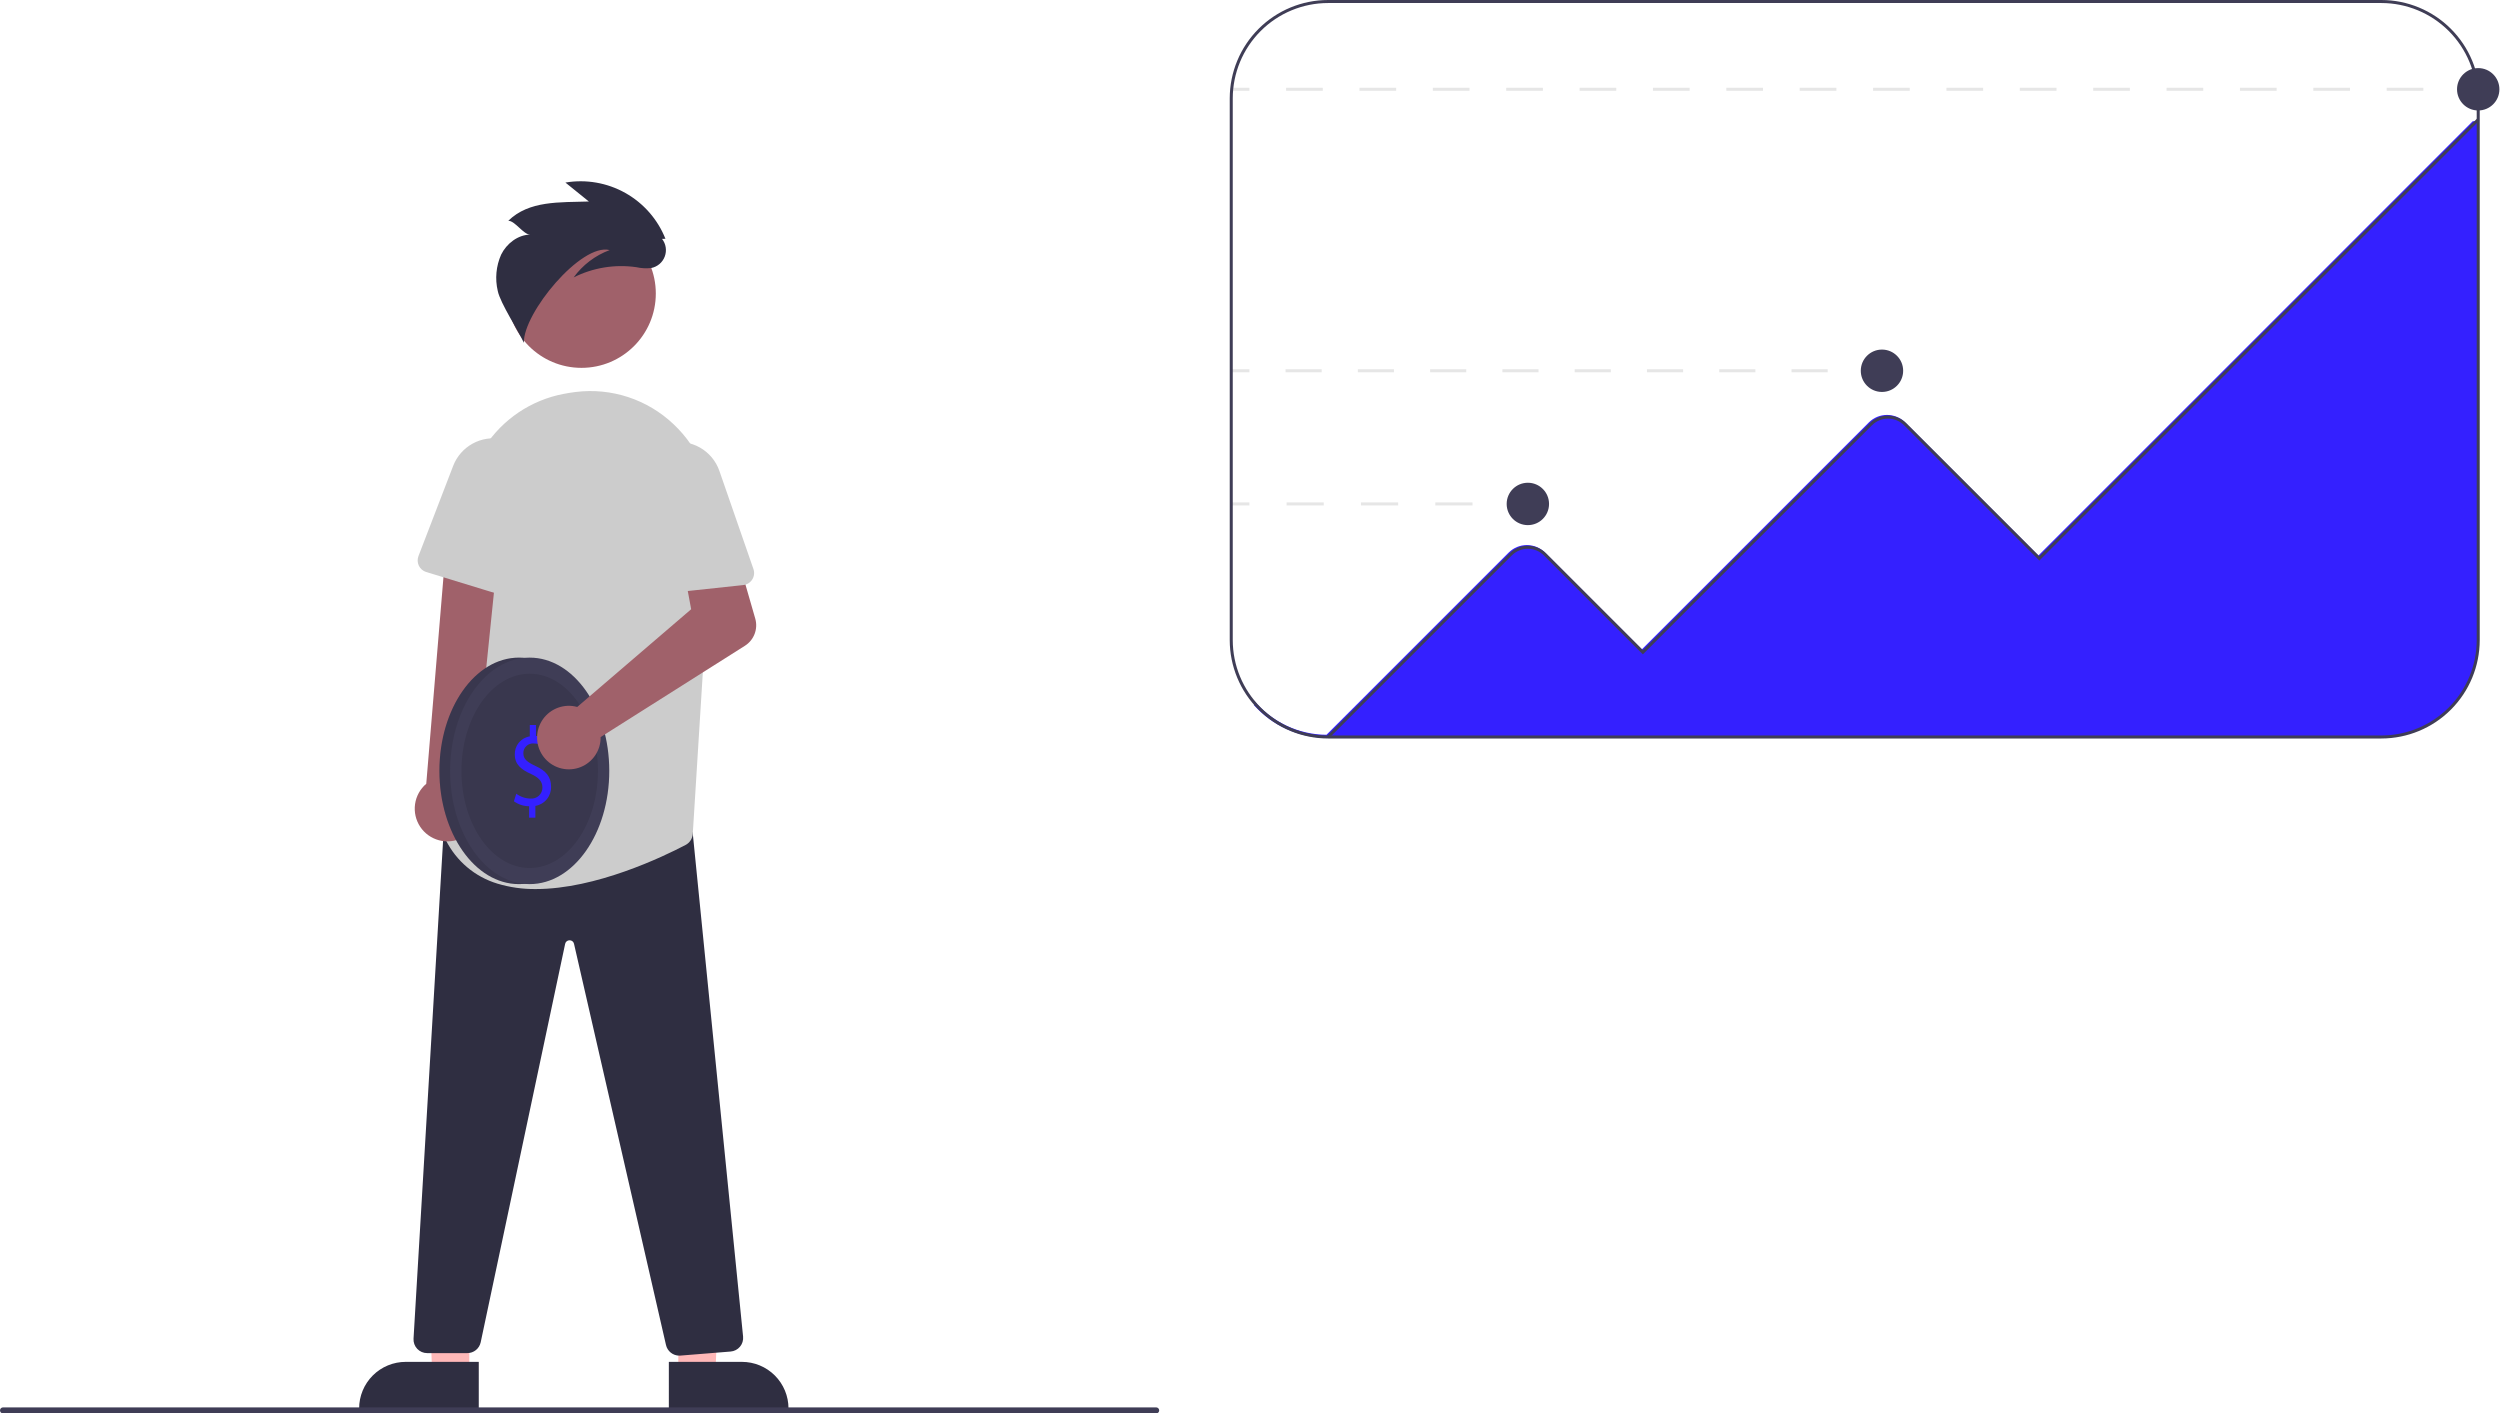 <svg width="826" height="467" viewBox="0 0 826 467" fill="none" xmlns="http://www.w3.org/2000/svg">
<g clip-path="url(#clip0_8_3)">
<path d="M155.06 453.964H142.8L140.968 406.676L155.062 406.677L155.06 453.964Z" fill="#FFB8B8"/>
<path d="M158.186 465.849L118.656 465.847V465.347C118.656 463.326 119.054 461.326 119.827 459.459C120.6 457.592 121.733 455.896 123.162 454.467C124.591 453.038 126.287 451.905 128.154 451.132C130.021 450.359 132.022 449.961 134.042 449.961H134.043L158.187 449.962L158.186 465.849Z" fill="#2F2E41"/>
<path d="M224.114 453.964H236.373L238.206 406.676L224.111 406.677L224.114 453.964Z" fill="#FFB8B8"/>
<path d="M220.986 449.962L245.13 449.961H245.131C247.152 449.961 249.152 450.359 251.019 451.132C252.886 451.905 254.582 453.038 256.011 454.467C257.44 455.896 258.573 457.592 259.346 459.459C260.12 461.326 260.518 463.326 260.518 465.347V465.847L220.987 465.849L220.986 449.962Z" fill="#2F2E41"/>
<path d="M224.435 447.904C223.413 447.901 222.421 447.55 221.623 446.911C220.825 446.271 220.267 445.379 220.041 444.381L189.655 311.842C189.588 311.506 189.405 311.203 189.137 310.988C188.869 310.774 188.534 310.66 188.191 310.669H188.183C187.839 310.662 187.503 310.778 187.236 310.996C186.968 311.213 186.787 311.518 186.723 311.857L158.819 443.503C158.601 444.51 158.046 445.412 157.245 446.061C156.445 446.709 155.447 447.065 154.416 447.069H141.123C140.51 447.069 139.903 446.943 139.34 446.7C138.777 446.457 138.27 446.102 137.849 445.656C137.428 445.209 137.103 444.682 136.894 444.105C136.684 443.529 136.595 442.916 136.631 442.303L146.532 275.448L150.516 274.269L150.591 274.27L228.849 274.955L245.517 441.627C245.575 442.221 245.514 442.821 245.338 443.392C245.162 443.962 244.874 444.492 244.49 444.951C244.107 445.409 243.637 445.786 243.106 446.06C242.575 446.335 241.995 446.501 241.4 446.548L224.796 447.889C224.675 447.899 224.555 447.904 224.435 447.904Z" fill="#2F2E41"/>
<path d="M192.118 121.54C205.683 121.54 216.679 110.543 216.679 96.979C216.679 83.414 205.683 72.418 192.118 72.418C178.553 72.418 167.557 83.414 167.557 96.979C167.557 110.543 178.553 121.54 192.118 121.54Z" fill="#A0616A"/>
<path d="M177.072 293.742C172.763 293.795 168.471 293.191 164.344 291.951C160.674 290.844 157.269 288.997 154.339 286.525C151.409 284.053 149.015 281.007 147.306 277.576C146.765 276.543 146.645 275.341 146.971 274.221C149.68 264.976 162.77 216.92 154.418 178.718C153.239 173.411 153.141 167.921 154.13 162.576C155.119 157.23 157.174 152.138 160.173 147.604C163.103 143.105 166.908 139.243 171.362 136.247C175.817 133.251 180.829 131.183 186.1 130.166L186.1 130.165C187.486 129.894 188.879 129.672 190.24 129.504C196.066 128.787 201.98 129.367 207.556 131.202C213.133 133.036 218.235 136.081 222.497 140.118C226.887 144.234 230.312 149.269 232.527 154.864C234.743 160.458 235.694 166.473 235.313 172.478L228.894 275.482C228.85 276.254 228.606 277.002 228.185 277.651C227.765 278.3 227.183 278.829 226.496 279.185C219.104 283.059 196.897 293.742 177.072 293.742Z" fill="#CCCCCC"/>
<path d="M152.706 276.829C154.112 276.129 155.347 275.129 156.325 273.901C157.303 272.672 158 271.243 158.366 269.716C158.733 268.189 158.76 266.6 158.445 265.061C158.131 263.523 157.483 262.071 156.547 260.81L164.58 182.27H147.22L140.836 258.96C138.822 260.673 137.505 263.065 137.136 265.683C136.767 268.301 137.372 270.964 138.835 273.167C140.298 275.369 142.518 276.958 145.074 277.633C147.631 278.308 150.346 278.022 152.706 276.829Z" fill="#A0616A"/>
<path d="M165.808 145.088C169.198 145.769 172.224 147.662 174.321 150.411C176.417 153.161 177.44 156.58 177.199 160.03L174.807 194.273C174.765 194.873 174.588 195.456 174.289 195.979C173.991 196.502 173.578 196.95 173.082 197.291C172.586 197.632 172.019 197.856 171.424 197.948C170.829 198.039 170.221 197.995 169.646 197.819L140.821 188.995C140.297 188.834 139.81 188.567 139.393 188.211C138.976 187.854 138.637 187.415 138.396 186.922C138.156 186.428 138.02 185.891 137.996 185.342C137.972 184.794 138.062 184.246 138.259 183.734L149.725 153.929C150.931 150.794 153.207 148.187 156.151 146.569C159.094 144.951 162.515 144.426 165.808 145.088Z" fill="#CCCCCC"/>
<path d="M219.865 78.9C217.313 72.488 212.64 67.145 206.625 63.763C200.609 60.381 193.616 59.164 186.812 60.316L194.556 66.574C184.934 66.898 174.806 66.209 167.937 72.953C170.124 72.892 172.99 77.57 175.177 77.51C171.088 77.591 167.38 80.463 165.574 84.133C163.902 87.903 163.51 92.117 164.46 96.13C165.268 100.139 171.428 109.532 173.087 113.27C172.801 103.5 192.036 80.196 201.428 82.628C196.656 84.398 192.516 87.542 189.528 91.663C195.918 88.438 203.145 87.256 210.229 88.276C211.846 88.647 213.515 88.74 215.164 88.552C216.174 88.352 217.117 87.897 217.901 87.229C218.685 86.561 219.285 85.703 219.644 84.737C220.002 83.771 220.107 82.73 219.948 81.712C219.789 80.694 219.372 79.734 218.736 78.924L219.865 78.9Z" fill="#2F2E41"/>
<path d="M382 467H1C0.735 467 0.48 466.895 0.293 466.707C0.105 466.52 4.76837e-06 466.265 4.76837e-06 466C4.76837e-06 465.735 0.105 465.48 0.293 465.293C0.48 465.105 0.735 465 1 465H382C382.265 465 382.52 465.105 382.707 465.293C382.895 465.48 383 465.735 383 466C383 466.265 382.895 466.52 382.707 466.707C382.52 466.895 382.265 467 382 467Z" fill="#3F3D56"/>
<path d="M818.803 29H812.803V30H818.803V29Z" fill="#E6E6E6"/>
<path d="M800.682 30H788.561V29H800.682V30ZM776.44 30H764.319V29H776.44L776.44 30ZM752.197 30H740.076V29H752.197V30ZM727.955 30H715.834V29H727.955V30ZM703.712 30H691.591V29H703.712V30ZM679.47 30H667.349V29H679.47V30ZM655.227 30H643.106V29H655.227V30ZM630.985 30H618.864V29H630.985V30ZM606.743 30H594.621V29H606.743V30ZM582.5 30H570.379V29H582.5V30ZM558.258 30H546.137V29H558.258V30ZM534.015 30H521.894V29H534.015V30ZM509.773 30H497.652V29H509.773V30ZM485.53 30H473.409V29H485.53V30ZM461.288 30H449.167V29H461.288V30ZM437.046 30H424.924V29H437.046V30Z" fill="#E6E6E6"/>
<path d="M412.803 29H406.803V30H412.803V29Z" fill="#E6E6E6"/>
<path d="M621.803 122H615.803V123H621.803V122Z" fill="#E6E6E6"/>
<path d="M603.862 123H591.921V122H603.862V123ZM579.979 123H568.038V122H579.979V123ZM556.097 123H544.156V122H556.097V123ZM532.215 123H520.274V122H532.215V123ZM508.332 123H496.391V122H508.332V123ZM484.45 123H472.509V122H484.45V123ZM460.568 123H448.626V122H460.568L460.568 123ZM436.685 123H424.744V122H436.685V123Z" fill="#E6E6E6"/>
<path d="M412.803 122H406.803V123H412.803V122Z" fill="#E6E6E6"/>
<path d="M504.803 166H498.803V167H504.803V166Z" fill="#E6E6E6"/>
<path d="M486.517 167H474.232V166H486.517V167ZM461.946 167H449.66V166H461.946V167ZM437.375 167H425.089V166H437.375V167Z" fill="#E6E6E6"/>
<path d="M412.803 166H406.803V167H412.803V166Z" fill="#E6E6E6"/>
<path d="M818.973 40.01V211.27C818.963 219.886 815.536 228.147 809.443 234.24C803.35 240.333 795.09 243.76 786.473 243.77H438.473C433.911 243.773 429.4 242.813 425.235 240.952C421.069 239.09 417.344 236.371 414.303 232.97V231.44C417.231 234.962 420.893 237.801 425.034 239.758C429.175 241.715 433.693 242.743 438.273 242.77L498.463 182.58C499.252 181.791 500.189 181.164 501.221 180.737C502.252 180.31 503.357 180.09 504.473 180.09C505.59 180.09 506.695 180.31 507.726 180.737C508.757 181.164 509.694 181.791 510.483 182.58L542.473 214.56L617.463 139.58C618.252 138.791 619.189 138.164 620.221 137.737C621.252 137.31 622.357 137.09 623.473 137.09C624.59 137.09 625.695 137.31 626.726 137.737C627.757 138.164 628.694 138.791 629.483 139.58L673.473 183.56L816.983 40.06L817.973 40.03L818.433 40.02L818.973 40.01Z" fill="#3420FF"/>
<path d="M786.803 244H438.803C430.187 243.99 421.926 240.563 415.833 234.47C409.74 228.377 406.313 220.117 406.303 211.5V32.5C406.313 23.884 409.74 15.623 415.833 9.53C421.926 3.437 430.187 0.01 438.803 0H786.803C795.42 0.01 803.681 3.437 809.773 9.53C815.866 15.623 819.293 23.884 819.303 32.5V211.5C819.293 220.117 815.866 228.377 809.773 234.47C803.681 240.563 795.42 243.99 786.803 244ZM438.803 1C430.452 1.009 422.445 4.331 416.54 10.237C410.634 16.142 407.313 24.149 407.303 32.5V211.5C407.313 219.851 410.634 227.858 416.54 233.763C422.445 239.669 430.452 242.991 438.803 243H786.803C795.155 242.991 803.161 239.669 809.067 233.763C814.972 227.858 818.294 219.851 818.303 211.5V32.5C818.294 24.149 814.972 16.142 809.067 10.237C803.161 4.331 795.155 1.009 786.803 1H438.803Z" fill="#3F3D56"/>
<path d="M439.157 243.854L438.45 243.147L498.793 182.803C500.388 181.211 502.55 180.317 504.803 180.317C507.057 180.317 509.218 181.211 510.813 182.803L542.803 214.793L617.793 139.803C619.388 138.211 621.55 137.317 623.803 137.317C626.057 137.317 628.218 138.211 629.813 139.803L673.803 183.793L818.45 39.147L819.157 39.853L673.803 185.207L629.106 140.51C628.41 139.814 627.583 139.261 626.673 138.884C625.763 138.507 624.788 138.313 623.803 138.313C622.818 138.313 621.843 138.507 620.933 138.884C620.023 139.261 619.196 139.814 618.5 140.51L542.803 216.207L510.106 183.51C508.699 182.106 506.791 181.317 504.803 181.317C502.815 181.317 500.908 182.106 499.5 183.51L439.157 243.854Z" fill="#3F3D56"/>
<path d="M504.803 173.5C508.669 173.5 511.803 170.366 511.803 166.5C511.803 162.634 508.669 159.5 504.803 159.5C500.937 159.5 497.803 162.634 497.803 166.5C497.803 170.366 500.937 173.5 504.803 173.5Z" fill="#3F3D56"/>
<path d="M621.803 129.5C625.669 129.5 628.803 126.366 628.803 122.5C628.803 118.634 625.669 115.5 621.803 115.5C617.937 115.5 614.803 118.634 614.803 122.5C614.803 126.366 617.937 129.5 621.803 129.5Z" fill="#3F3D56"/>
<path d="M818.803 36.5C822.669 36.5 825.803 33.366 825.803 29.5C825.803 25.634 822.669 22.5 818.803 22.5C814.937 22.5 811.803 25.634 811.803 29.5C811.803 33.366 814.937 36.5 818.803 36.5Z" fill="#3F3D56"/>
<path d="M171.469 292.11C185.988 292.11 197.758 275.359 197.758 254.694C197.758 234.03 185.988 217.278 171.469 217.278C156.949 217.278 145.179 234.03 145.179 254.694C145.179 275.359 156.949 292.11 171.469 292.11Z" fill="#3F3D56"/>
<path opacity="0.1" d="M171.469 292.11C185.988 292.11 197.758 275.359 197.758 254.694C197.758 234.03 185.988 217.278 171.469 217.278C156.949 217.278 145.179 234.03 145.179 254.694C145.179 275.359 156.949 292.11 171.469 292.11Z" fill="black"/>
<path d="M175.013 292.11C189.533 292.11 201.303 275.359 201.303 254.694C201.303 234.03 189.533 217.278 175.013 217.278C160.494 217.278 148.724 234.03 148.724 254.694C148.724 275.359 160.494 292.11 175.013 292.11Z" fill="#3F3D56"/>
<path opacity="0.1" d="M175.013 286.785C187.466 286.785 197.562 272.418 197.562 254.694C197.562 236.971 187.466 222.603 175.013 222.603C162.561 222.603 152.465 236.971 152.465 254.694C152.465 272.418 162.561 286.785 175.013 286.785Z" fill="black"/>
<path d="M174.818 270.152V266.385C173.015 266.369 171.26 265.796 169.795 264.744L170.583 262.245C171.948 263.268 173.604 263.83 175.311 263.849C175.812 263.889 176.317 263.823 176.792 263.657C177.268 263.491 177.703 263.227 178.071 262.883C178.438 262.539 178.73 262.123 178.928 261.66C179.125 261.196 179.224 260.697 179.218 260.194C179.218 258.142 177.937 256.874 175.508 255.755C172.159 254.264 170.09 252.548 170.09 249.303C170.039 247.869 170.515 246.465 171.429 245.359C172.342 244.252 173.63 243.519 175.048 243.298V239.531H177.084V243.149C178.601 243.17 180.082 243.622 181.352 244.454L180.531 246.916C179.313 246.082 177.87 245.64 176.394 245.648C175.949 245.601 175.498 245.65 175.073 245.791C174.648 245.932 174.258 246.161 173.929 246.465C173.6 246.768 173.339 247.139 173.164 247.551C172.989 247.963 172.904 248.408 172.914 248.855C172.914 250.795 174.129 251.764 176.985 253.107C180.367 254.674 182.074 256.613 182.074 259.933C182.119 261.437 181.619 262.908 180.666 264.073C179.713 265.238 178.37 266.019 176.886 266.273V270.152L174.818 270.152Z" fill="#3420FF"/>
<path d="M189.087 233.259C189.636 233.323 190.18 233.43 190.713 233.579L228.359 201.294L226.159 189.449L243.601 183.792L249.535 204.383C250.014 206.046 249.941 207.82 249.326 209.439C248.712 211.057 247.588 212.432 246.126 213.358L198.448 243.529C198.482 245.66 197.866 247.751 196.682 249.524C195.499 251.297 193.803 252.667 191.822 253.453C189.84 254.239 187.666 254.403 185.589 253.923C183.513 253.443 181.631 252.342 180.195 250.767C178.759 249.191 177.836 247.216 177.55 245.104C177.264 242.992 177.628 240.842 178.593 238.942C179.558 237.041 181.08 235.479 182.954 234.464C184.828 233.449 186.968 233.029 189.087 233.259Z" fill="#A0616A"/>
<path d="M221.342 146.321C224.727 145.616 228.253 146.167 231.261 147.873C234.269 149.578 236.553 152.32 237.686 155.587L248.938 188.017C249.135 188.586 249.201 189.192 249.132 189.79C249.063 190.387 248.859 190.962 248.537 191.47C248.214 191.979 247.782 192.408 247.27 192.725C246.759 193.043 246.183 193.242 245.584 193.306L215.611 196.514C215.065 196.573 214.513 196.518 213.989 196.354C213.466 196.19 212.981 195.92 212.566 195.56C212.151 195.201 211.815 194.76 211.578 194.265C211.341 193.77 211.208 193.231 211.188 192.683L210.024 160.769C209.902 157.413 210.971 154.121 213.042 151.477C215.113 148.832 218.053 147.006 221.342 146.321Z" fill="#CCCCCC"/>
</g>
<defs>
<clipPath id="clip0_8_3">
<rect width="825.803" height="467" fill="white"/>
</clipPath>
</defs>
</svg>
